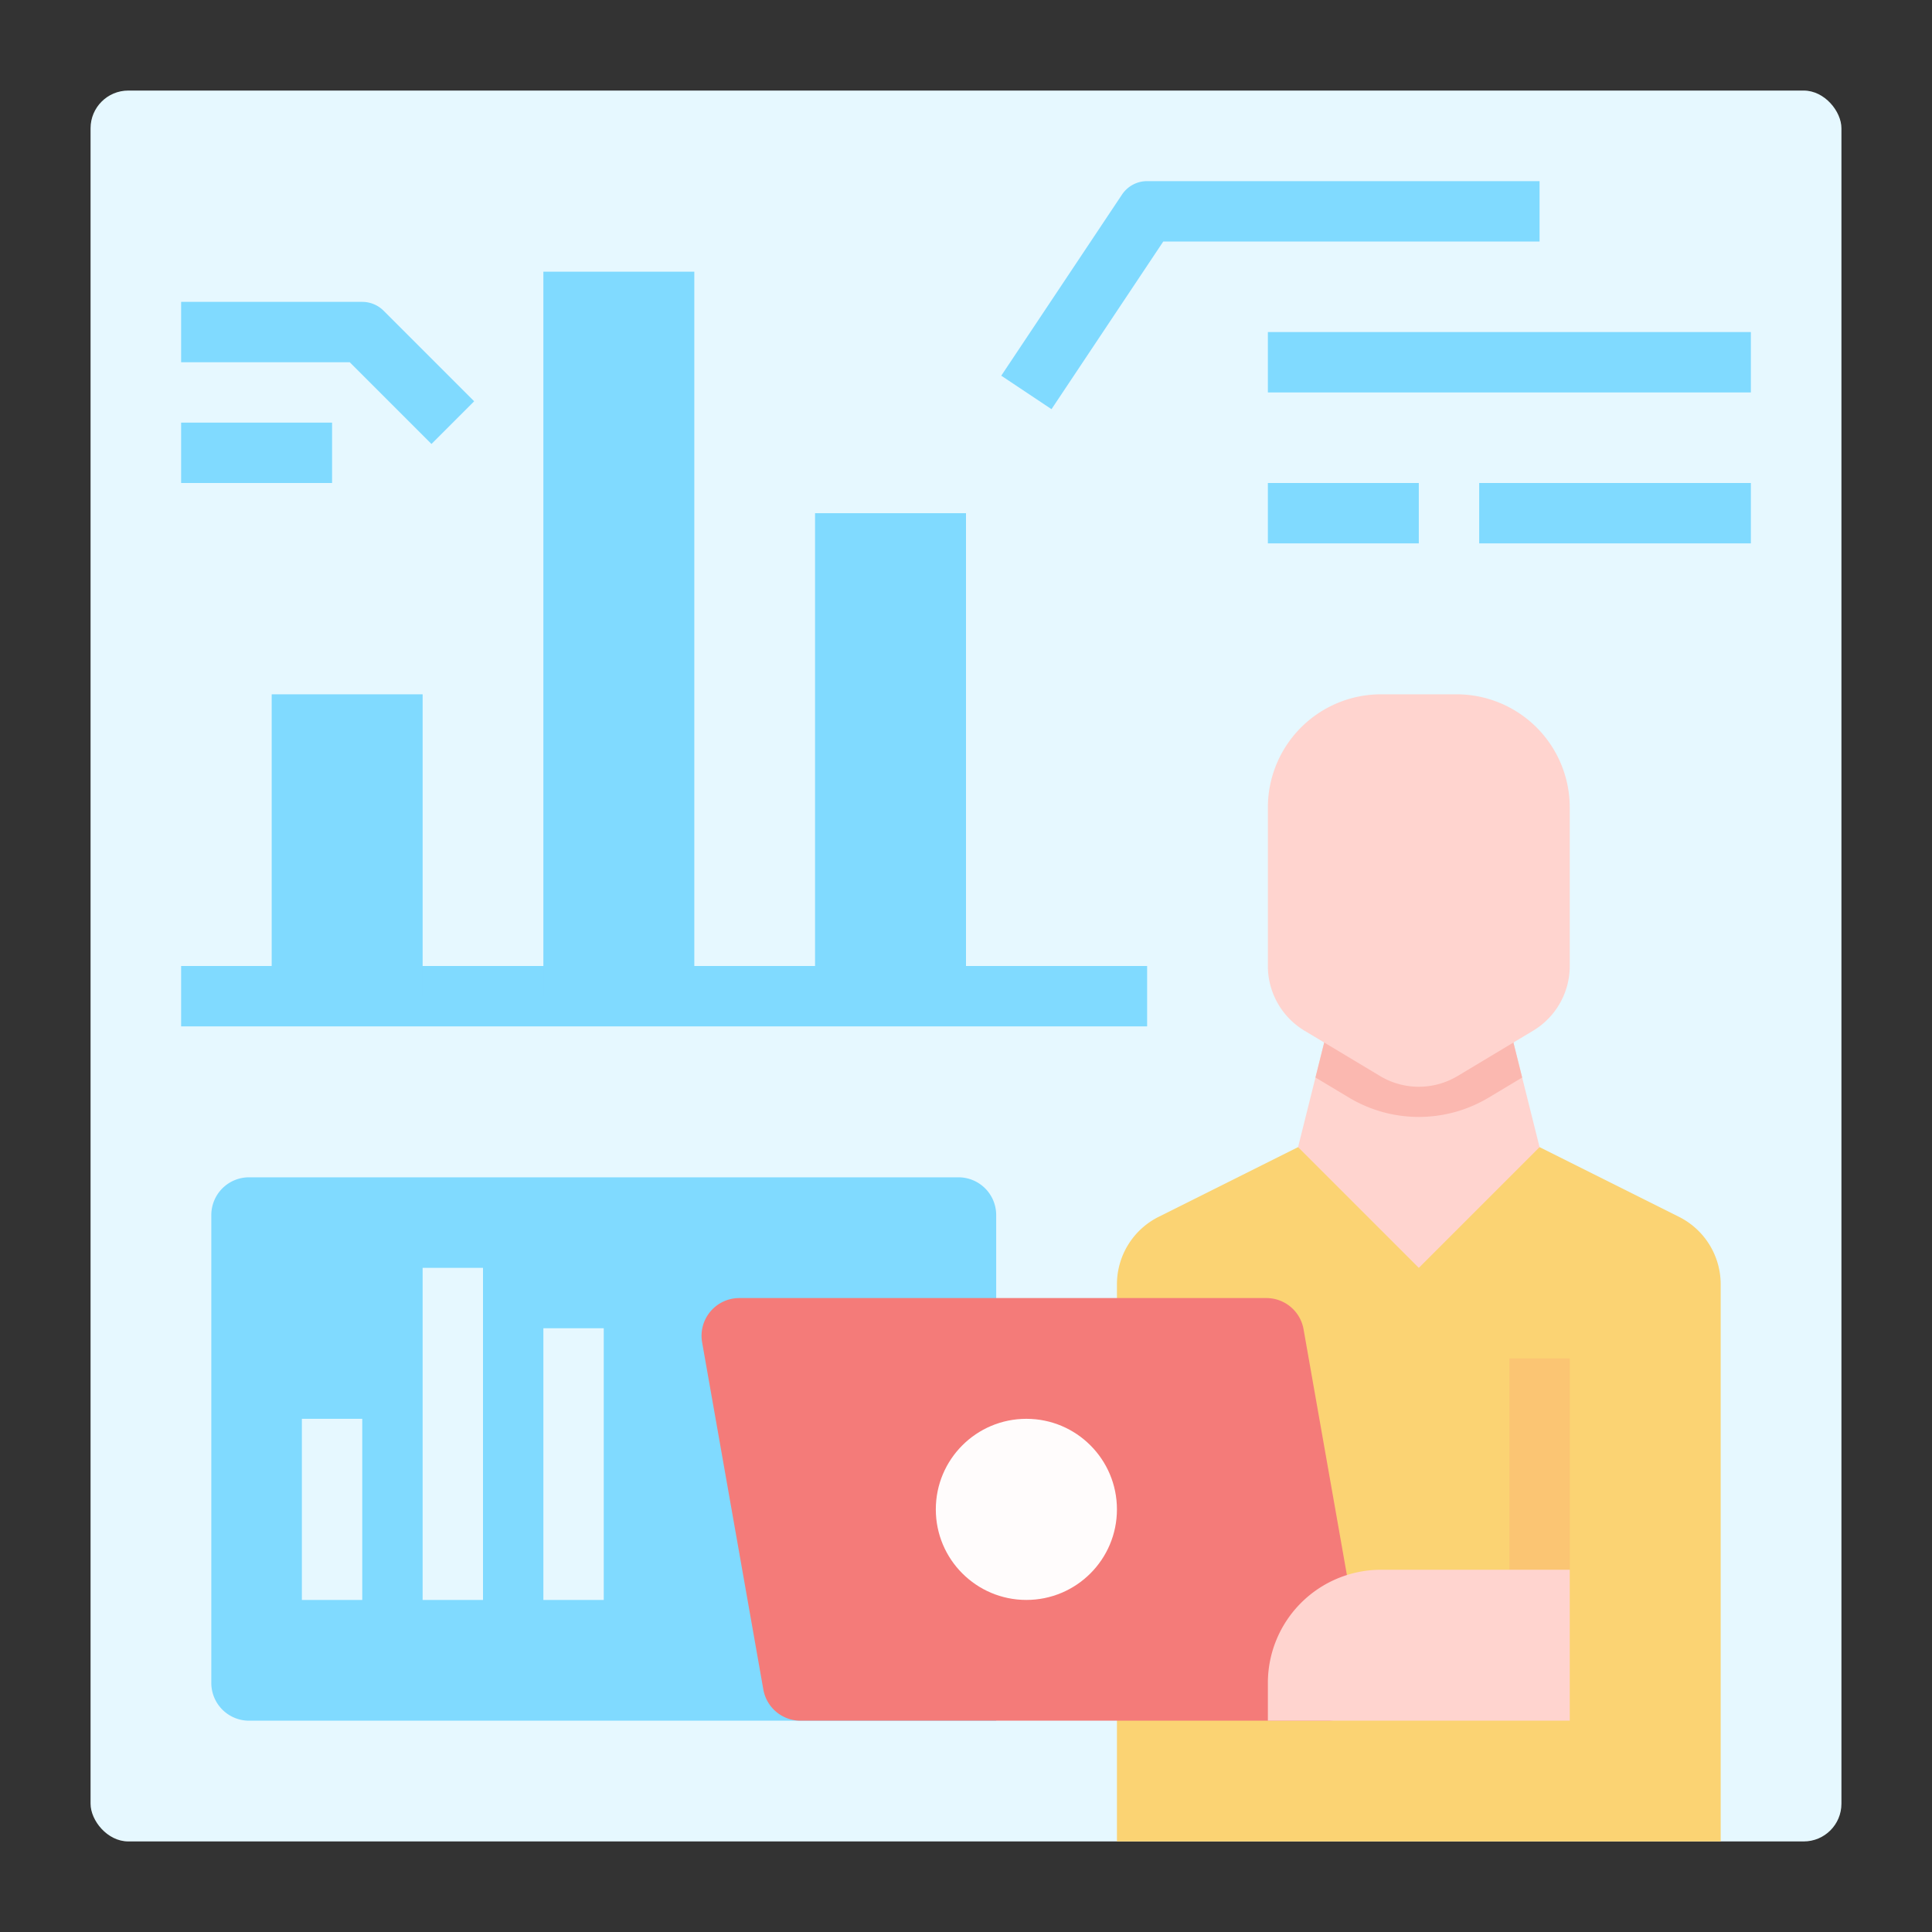 <svg id="Flat" height="512" viewBox="0 0 512 512" width="512" xmlns="http://www.w3.org/2000/svg"><rect x="0" y="0" width="512" height="512" fill="#333333" stroke="none"/><path d="m424 48h40v16h-40z"/><g><rect fill="#e6f8ff" height="464" rx="10" width="464" x="24" y="24"/><g><path d="m296 488v-147.639a20 20 0 0 1 11.056-17.889l36.944-18.472h64l36.944 18.472a20 20 0 0 1 11.056 17.889v147.639z" fill="#fbd373"/><g><path d="m408 304-32 32-32-32 8-32h48z" fill="#ffd4cf"/><path d="m400 272h-48l-3.388 13.55 8.866 5.319a36 36 0 0 0 37.044 0l8.866-5.319z" fill="#fbb8b0"/><path d="m386 184h-20a30 30 0 0 0 -30 30v42a20 20 0 0 0 9.71 17.15l20 12a20 20 0 0 0 20.58 0l20-12a20 20 0 0 0 9.71-17.15v-42a30 30 0 0 0 -30-30z" fill="#ffd4cf"/></g></g><g fill="#80daff"><path d="m336 128h40v16h-40z"/><path d="m392 128h72v16h-72z"/><path d="m48 256h256v16h-256z"/><path d="m72 184h40v80h-40z"/><path d="m216 136h40v128h-40z"/><path d="m144 72h40v192h-40z"/><path d="m278.656 108.438-13.312-8.875 32-48a7.999 7.999 0 0 1 6.656-3.562h104v16h-99.719z"/><path d="m336 88h128v16h-128z"/><path d="m114.343 117.657-21.657-21.657h-44.687v-16h48a7.999 7.999 0 0 1 5.657 2.343l24 24z"/><path d="m48 112h40v16h-40z"/><path d="m56 322v124a10 10 0 0 0 10 10h198v-134a10 10 0 0 0 -10-10h-188a10 10 0 0 0 -10 10zm40 102h-16v-48h16zm32 0h-16v-88h16zm32 0h-16v-72h16z"/></g><path d="m400 360h16v56h-16z" fill="#fbc573"/><path d="m351.831 456h-139.691a10 10 0 0 1 -9.848-8.264l-16.222-92a10 10 0 0 1 9.848-11.736h139.691a10 10 0 0 1 9.848 8.264l16.222 92a10 10 0 0 1 -9.848 11.736z" fill="#f47b79"/><circle cx="272" cy="400" fill="#fffcfc" r="24"/><path d="m416 416h-50a30 30 0 0 0 -30 30v10h80z" fill="#ffd4cf"/></g></svg>